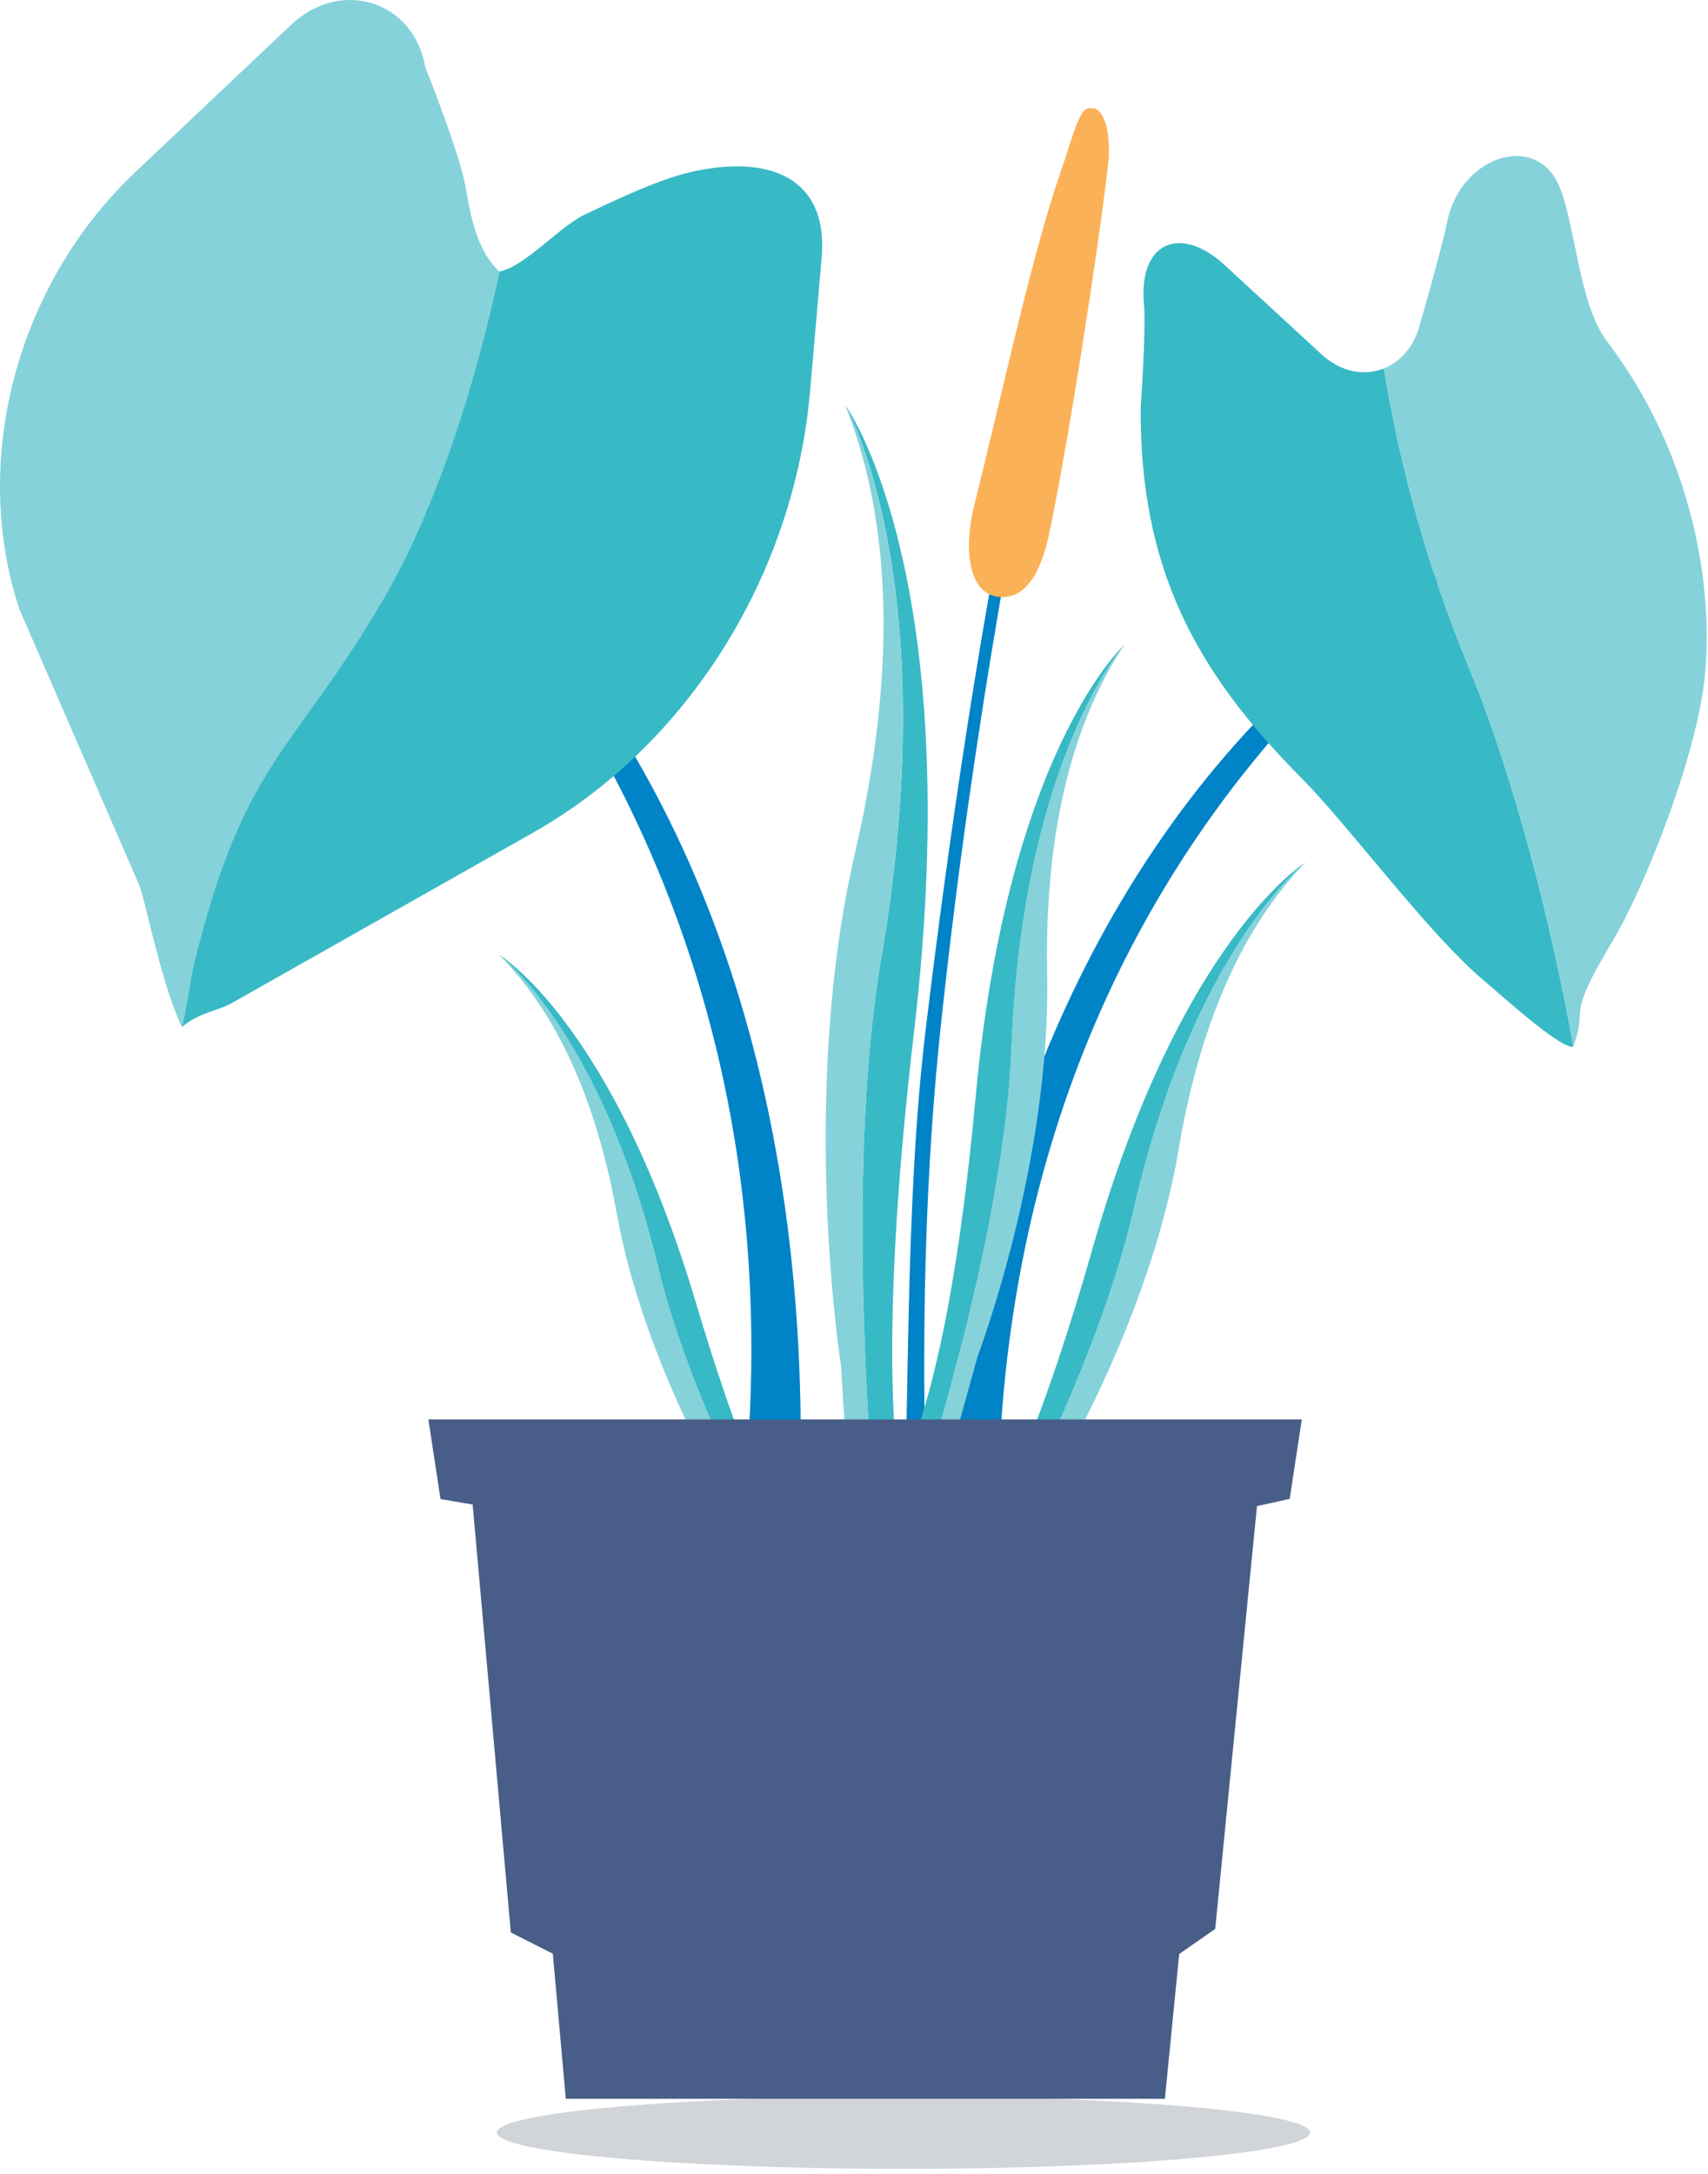 <svg width="110" height="140" viewBox="0 0 110 140" fill="none" xmlns="http://www.w3.org/2000/svg">
	<path opacity="0.2" d="M58.182 139.677C72.642 139.677 84.365 138.63 84.365 137.338C84.365 136.047 72.642 135 58.182 135C43.722 135 32 136.047 32 137.338C32 138.63 43.722 139.677 58.182 139.677Z" fill="#1D283D"/>
	<path d="M21.879 27.999C21.879 27.999 63.752 58.597 42.25 121.32L48.104 121.675C48.104 121.675 65.633 58.899 21.879 27.999Z" fill="#0083C7"/>
	<path d="M99.272 33.234C99.272 33.234 56.162 54.356 65.607 114.983L60.217 114.357C60.217 114.357 54.42 54.319 99.272 33.234Z" fill="#0083C7"/>
	<path d="M24.615 38.746C28.839 31.544 31.215 22.023 32.177 17.504C30.776 16.185 30.351 14.198 30.005 12.148C29.621 9.874 27.397 4.356 27.397 4.356C26.667 0.049 21.96 -1.443 18.729 1.613L8.7 11.1C1.083 18.299 -1.921 29.645 1.247 39.231L9.003 57.088C9.493 58.569 10.405 63.372 11.722 66.152C12.004 65.148 12.273 63.023 12.505 62.055C15.694 49.041 18.878 48.522 24.615 38.746Z" fill="#85D2DA"/>
	<path d="M14.998 64.56L34.325 53.627C44.284 47.994 51.14 37.068 52.172 25.185L52.918 16.58C53.325 11.886 50.154 10.025 45.163 10.94C43.239 11.292 41.288 12.085 37.624 13.837C36.008 14.619 33.853 17.128 32.174 17.488C31.215 22.007 28.839 31.527 24.612 38.729C18.875 48.505 15.691 49.024 12.505 62.039C12.27 62.996 12.001 65.131 11.722 66.135C12.896 65.157 13.908 65.176 14.998 64.56Z" fill="#38B9C6"/>
	<path d="M89.123 23.729C87.874 24.23 86.372 23.99 85.081 22.795L78.856 17.059C76.022 14.451 73.289 15.583 73.678 19.651C73.819 21.124 73.466 26.235 73.466 26.235C73.393 36.59 77.005 43.244 83.803 50.092C86.932 53.242 92.085 60.282 95.697 63.26C96.552 63.967 100.466 67.56 101.334 67.414C99.861 59.273 97.475 49.889 94.492 42.731C91.988 36.621 90.186 30.246 89.123 23.729Z" fill="#38B9C6"/>
	<path d="M103.812 60.681C105.963 57.088 109.262 48.686 109.786 43.638C110.399 37.708 108.959 29.157 103.486 21.971C101.681 19.606 101.447 14.37 100.409 11.965C98.888 8.45 94.07 10.101 93.219 14.218C92.823 16.143 91.465 20.829 91.465 20.829C91.097 22.315 90.203 23.296 89.118 23.728C90.182 30.241 91.984 36.611 94.487 42.717C97.47 49.875 99.856 59.26 101.329 67.401C102.325 64.611 100.745 65.807 103.812 60.681Z" fill="#85D2DA"/>
	<path d="M66.154 25.867C66.154 25.867 62.809 39.862 59.635 66.152C58.235 77.704 58.608 90.53 58.071 102.964H59.985C59.985 102.964 58.626 84.661 60.564 66.327C62.806 45.082 66.194 29.405 66.796 25.437C67.98 17.515 66.154 25.867 66.154 25.867Z" fill="#0083C7"/>
	<path d="M64.115 38.404C62.274 38.026 62.11 35.072 62.723 32.636C64.233 26.639 66.447 16.406 68.272 11.183C69.085 8.86 69.49 6.927 70.181 6.961L70.561 6.998C71.305 7.386 71.542 9.113 71.362 10.633C70.655 16.596 68.832 28.365 67.549 34.459C67.031 36.92 65.959 38.785 64.115 38.404Z" fill="#FBB157"/>
	<path d="M32.124 61.471C32.124 61.471 39.452 65.844 44.819 83.897C50.185 101.949 53.763 103.897 53.763 103.897L52.115 104.552C48.109 97.096 44.031 88.478 42.401 81.678C38.74 66.462 32.124 61.471 32.124 61.471Z" fill="#38B9C6"/>
	<path d="M47.463 97.644C47.463 97.644 41.528 88.215 39.723 78.155C37.919 68.094 34.156 63.526 32.124 61.466C32.124 61.466 38.74 66.454 42.401 81.672C44.036 88.473 48.109 97.091 52.115 104.546L51.145 104.932L47.463 97.644Z" fill="#85D2DA"/>
	<path d="M84.08 55.539C84.08 55.539 76.056 60.449 70.361 80.415C64.666 100.382 60.744 102.58 60.744 102.58L62.569 103.281C66.893 95.013 71.276 85.463 73 77.948C76.846 61.119 84.08 55.539 84.08 55.539Z" fill="#38B9C6"/>
	<path d="M67.612 95.599C67.612 95.599 74.04 85.132 75.907 74.021C77.774 62.91 81.863 57.828 84.08 55.539C84.08 55.539 76.846 61.119 72.997 77.938C71.276 85.453 66.892 95.002 62.566 103.271L63.641 103.686L67.612 95.599Z" fill="#85D2DA"/>
	<path d="M72.413 41.523C72.413 41.523 64.876 48.344 62.83 70.691C60.782 93.038 57.059 96.147 57.059 96.147L59.145 96.528C62.078 86.879 64.822 75.857 65.142 67.531C65.847 48.897 72.413 41.523 72.413 41.523Z" fill="#38B9C6"/>
	<path d="M62.955 87.367C62.955 87.367 67.68 74.963 67.438 62.79C67.195 50.618 70.517 44.399 72.41 41.523C72.41 41.523 65.847 48.897 65.132 67.531C64.812 75.857 62.068 86.879 59.135 96.528L60.358 96.749L62.955 87.367Z" fill="#85D2DA"/>
	<path d="M54.438 26.081C54.438 26.081 62.324 36.957 58.871 66.407C55.419 95.858 59.393 100.893 59.393 100.893L56.603 100.817C55.44 87.542 54.9 72.548 56.757 61.703C60.916 37.405 54.438 26.081 54.438 26.081Z" fill="#38B9C6"/>
	<path d="M54.159 87.933C54.159 87.933 51.431 70.608 55.064 54.934C58.697 39.26 56.107 30.318 54.43 26.081C54.43 26.081 60.908 37.405 56.754 61.693C54.897 72.548 55.45 87.542 56.6 100.807L54.957 100.763L54.159 87.933Z" fill="#85D2DA"/>
	<path d="M75.023 135.162H36.438L35.603 125.822L32.899 124.453L30.44 96.893L28.369 96.543L27.59 91.412H83.84L83.06 96.528L80.953 96.997L78.262 124.228L75.944 125.84L75.023 135.162Z" fill="#485E88"/>
</svg>
